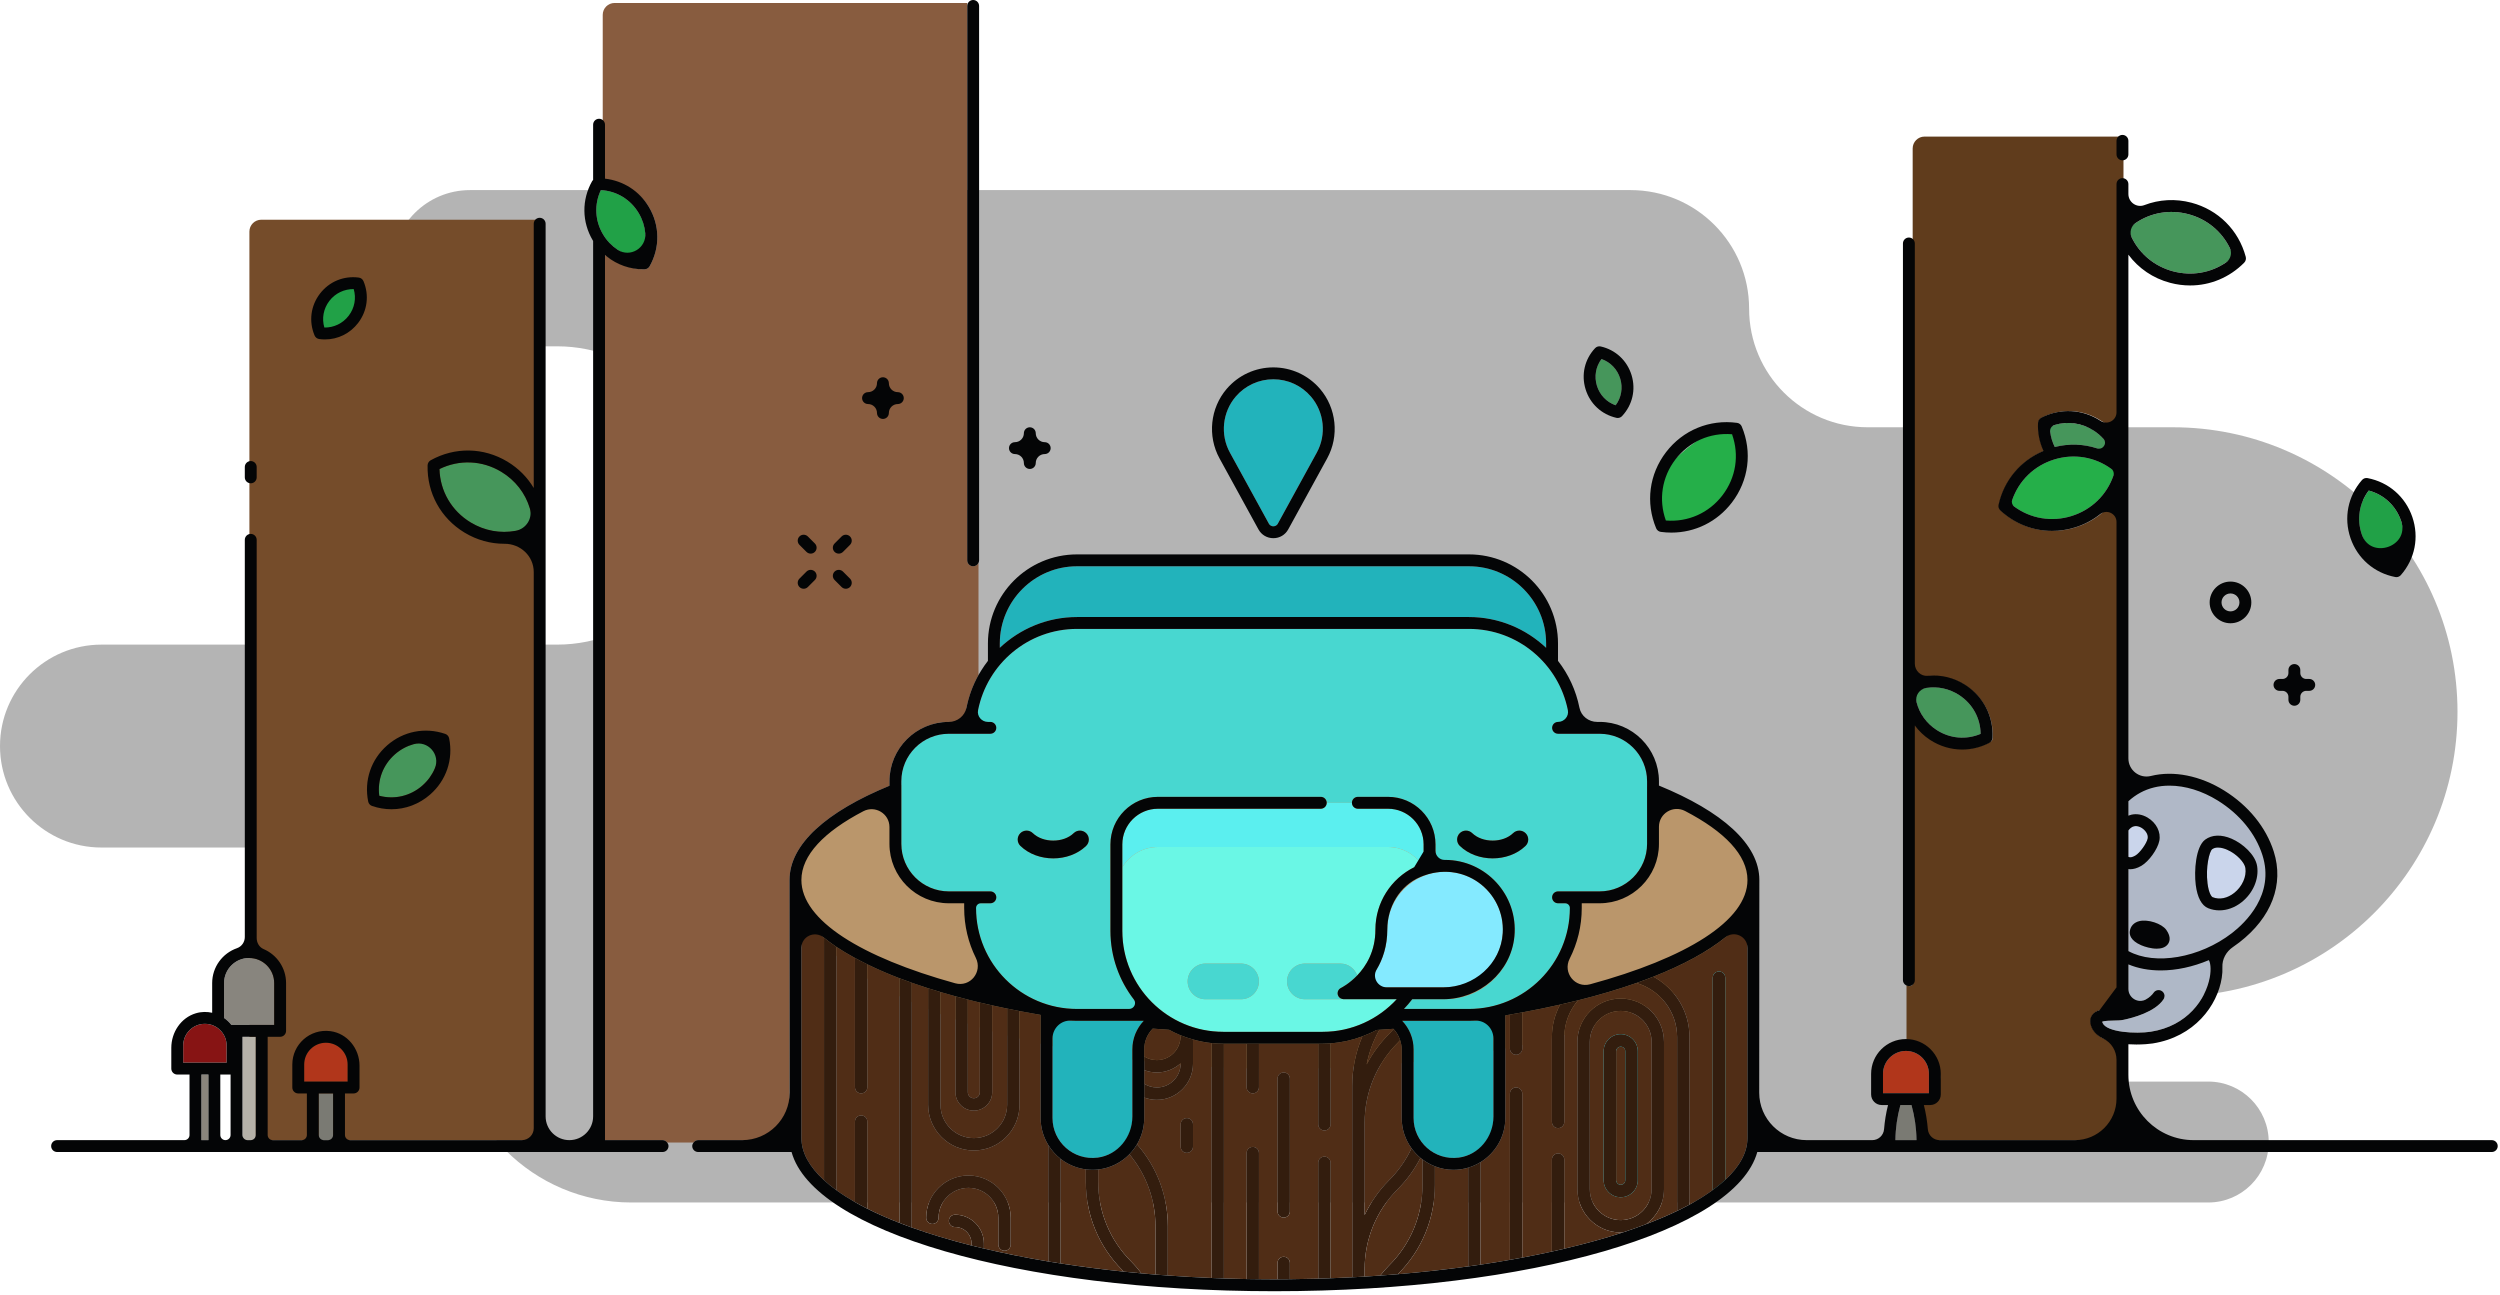 <svg xmlns="http://www.w3.org/2000/svg" width="421" height="218" viewBox="0 0 421 218" fill="none">
<path fill-rule="evenodd" clip-rule="evenodd" d="M0 125.639C0 135.075 7.649 142.724 17.085 142.724H46.535C63.041 142.724 76.421 156.105 76.421 172.612C76.421 189.118 89.803 202.499 106.309 202.499H371.873C377.495 202.499 382.053 197.941 382.053 192.319V192.318C382.053 186.696 377.495 182.138 371.873 182.138H340.712C336.752 182.138 333.542 178.928 333.542 174.968V174.963C333.542 171.003 336.752 167.793 340.712 167.793H365.921C392.387 167.793 413.841 146.339 413.841 119.873C413.841 93.408 392.387 71.953 365.921 71.953H314.52C303.491 71.953 294.55 63.013 294.55 51.983V51.982C294.55 40.953 285.609 32.012 274.58 32.012H79.15C71.888 32.012 66 37.9 66 45.162V45.168C66 52.431 71.888 58.318 79.15 58.318H93.8C107.672 58.318 118.917 69.563 118.917 83.435V83.436C118.917 97.308 107.672 108.554 93.8 108.554H17.085C7.649 108.554 0 116.203 0 125.639" fill="#040506" fill-opacity="0.3"/>
<path d="M42 39C42 37.895 42.895 37 44 37H91.5V192H42V39Z" fill="#754C2A"/>
<path fill-rule="evenodd" clip-rule="evenodd" d="M117.573 192H132.985C132.979 191.874 132.955 191.75 132.955 191.623V148.191C132.955 142.157 139.202 136.672 149.784 132.322V131.57C149.784 126.056 154.27 121.57 159.784 121.57H162.436C162.636 118.72 163.454 116.042 164.778 113.674V94.788C164.617 95.125 164.28 95.361 163.882 95.361C163.329 95.361 162.882 94.914 162.882 94.361V0.5H103.5C102.395 0.5 101.5 1.395 101.5 2.5V30.13C104.43 30.57 107.723 32.247 109.281 34.865C111.126 37.968 111.169 41.699 109.395 44.843C109.22 45.153 108.895 45.346 108.54 45.352C108.484 45.353 108.428 45.353 108.372 45.353C106.08 45.353 103.22 43.993 101.5 42.631V192L111.575 192C111.902 192 112.177 192.167 112.36 192.408H116.788C116.971 192.167 117.247 192 117.573 192Z" fill="#885C3F"/>
<path fill-rule="evenodd" clip-rule="evenodd" d="M371.354 141.394C372.501 140.549 374.086 140.498 375.815 141.246C377.672 142.049 379.805 143.94 380.101 145.863C380.434 148.024 379.411 150.404 377.496 151.925C376.352 152.833 375.036 153.305 373.75 153.306C373.105 153.306 372.468 153.186 371.864 152.944C370.759 152.5 370.033 151.143 369.764 149.018C369.463 146.636 369.76 142.565 371.354 141.394ZM365.028 159.054C364.607 159.574 363.922 159.756 363.191 159.756C362.239 159.756 361.208 159.448 360.576 159.176C358.739 158.384 358.585 157.367 358.657 156.832V156.831C358.774 155.964 359.36 155.34 360.264 155.117C361.708 154.766 364.044 155.524 364.808 156.6C365.704 157.865 365.331 158.681 365.028 159.054ZM358.42 160.166C362.884 162.612 370.41 161.34 375.864 157.132C378.111 155.397 383.11 150.646 380.994 144.004C379.836 140.371 377.173 137.111 373.494 134.823C370.835 133.171 367.976 132.301 365.333 132.301C364.433 132.301 363.559 132.402 362.726 132.607C361.096 133.008 359.66 133.791 358.42 134.928V137.359C358.585 137.291 358.754 137.234 358.93 137.194C359.808 136.995 360.767 137.163 361.634 137.671V137.672C363.133 138.553 363.933 140.14 363.625 141.62C363.331 143.037 361.863 145.071 360.606 145.804C359.874 146.231 359.24 146.38 358.713 146.38C358.608 146.38 358.516 146.364 358.42 146.353V160.166Z" fill="#B0B8C7"/>
<path fill-rule="evenodd" clip-rule="evenodd" d="M371.748 148.767C371.964 150.474 372.442 151.021 372.608 151.088C373.759 151.549 375.086 151.283 376.251 150.359C377.593 149.293 378.346 147.608 378.124 146.167C377.985 145.265 376.705 143.81 375.021 143.082C374.71 142.948 374.105 142.725 373.506 142.725C373.162 142.725 372.82 142.799 372.538 143.006C372.062 143.355 371.401 146.028 371.748 148.767ZM359.599 144.077C360.351 143.638 361.492 142.059 361.668 141.213C361.814 140.511 361.252 139.767 360.621 139.396C360.302 139.209 359.973 139.112 359.669 139.112C359.569 139.112 359.471 139.122 359.377 139.143C358.984 139.234 358.669 139.502 358.42 139.848V144.298C358.688 144.448 359.081 144.379 359.599 144.077Z" fill="#CAD5EB"/>
<path fill-rule="evenodd" clip-rule="evenodd" d="M363.183 157.766C363.181 157.763 363.179 157.76 363.176 157.757C363.032 157.568 362.251 157.154 361.414 157.048C361.13 157.013 360.93 157.023 360.8 157.046C361.304 157.405 362.495 157.758 363.183 157.766Z" fill="#040506"/>
<path fill-rule="evenodd" clip-rule="evenodd" d="M331.056 115.5C334.081 117.471 335.764 120.746 335.558 124.351C335.538 124.705 335.372 124.838 335.056 125C333.609 125.74 332.057 126.107 330.513 126.107C328.628 126.107 326.775 125.308 325.112 124.224C324.094 123.561 322.941 122.734 322.248 121.804V165.063C322.248 165.615 322.102 166.063 321.55 166.063C321.367 166.063 321.204 166 321.056 165.914V175.5C324.292 175.5 326.735 178.131 326.735 181.366L326.556 184C326.556 184.989 325.94 185.793 324.951 185.793L323.805 186.09C324.291 188.021 324.539 190.001 324.556 192H356.514V175.61C354.652 175.254 352.956 174.507 352.331 173.051C351.903 172.054 352.116 171.376 352.369 170.983C353.056 169.919 354.621 169.889 356.003 169.862C356.176 169.859 356.348 169.855 356.514 169.849V83.528C354.915 86.004 352.508 87.882 349.56 88.805C348.266 89.21 346.95 89.407 345.651 89.407C342.468 89.407 339.383 88.218 336.945 85.96C336.684 85.719 336.57 85.358 336.647 85.01C337.563 80.856 340.359 77.555 344.212 75.934C343.535 74.478 343.202 72.856 343.299 71.165C343.32 70.811 343.526 70.495 343.843 70.332C347.057 68.688 350.783 68.885 353.807 70.856C354.893 71.564 356.879 72.453 357.594 73.46V23H324.094C322.99 23 322.094 23.895 322.094 25V114.33C324.956 113.366 328.461 113.808 331.056 115.5Z" fill="#603C1C"/>
<path fill-rule="evenodd" clip-rule="evenodd" d="M322.738 192C322.72 189.996 322.429 188.017 321.898 186.09H320.026C319.496 188.016 319.205 189.995 319.187 192H322.738Z" fill="#7A7A73"/>
<path fill-rule="evenodd" clip-rule="evenodd" d="M324.83 184.09V180.843C324.83 178.711 323.095 176.976 320.963 176.976C318.83 176.976 317.096 178.711 317.096 180.843V184.09H324.83Z" fill="#B1361B"/>
<path fill-rule="evenodd" clip-rule="evenodd" d="M40.83 192H43.075V174.598H40.83V192Z" fill="#B5B1A8"/>
<path fill-rule="evenodd" clip-rule="evenodd" d="M37.73 165.548V171.427C38.198 171.753 38.613 172.149 38.963 172.597H46.174V165.548C46.174 163.22 44.28 161.327 41.953 161.327C39.624 161.327 37.73 163.22 37.73 165.548Z" fill="#88857E"/>
<path fill-rule="evenodd" clip-rule="evenodd" d="M57.092 182.138H58.542V179.255C58.542 177.238 56.901 175.596 54.884 175.596C52.866 175.596 51.225 177.238 51.225 179.255V182.138H52.675H57.092Z" fill="#B1361B"/>
<path fill-rule="evenodd" clip-rule="evenodd" d="M53.675 191.999H56.092V184.138H53.675V191.999Z" fill="#7A7A73"/>
<path fill-rule="evenodd" clip-rule="evenodd" d="M36.099 178.954H38.165V176.071C38.165 174.054 36.524 172.413 34.507 172.413C32.49 172.413 30.848 174.054 30.848 176.071V178.954H32.915H36.099Z" fill="#871414"/>
<path fill-rule="evenodd" clip-rule="evenodd" d="M33.915 191.999H35.099V180.954H33.915V191.999Z" fill="#8A857C"/>
<path fill-rule="evenodd" clip-rule="evenodd" d="M107.922 43.34C109.059 40.943 108.936 38.197 107.561 35.887C106.187 33.576 103.833 32.157 101.185 32.012C100.047 34.409 100.171 37.154 101.546 39.465C102.92 41.776 105.274 43.195 107.922 43.34ZM397.72 89.977C398.592 92.52 400.605 94.392 403.168 95.077C404.772 92.963 405.214 90.251 404.342 87.707C403.47 85.164 401.457 83.293 398.894 82.608C397.29 84.721 396.848 87.434 397.72 89.977Z" fill="#21A147"/>
<path fill-rule="evenodd" clip-rule="evenodd" d="M346.023 75.278C349.425 74.42 352.92 74.961 355.845 76.756C355.302 75.049 354.196 73.557 352.622 72.531C350.37 71.064 347.631 70.826 345.19 71.865C345.207 73.078 345.503 74.234 346.023 75.278ZM326.11 122.918C328.363 124.387 331.102 124.623 333.542 123.585C333.506 120.932 332.185 118.522 329.932 117.054C327.68 115.586 324.942 115.349 322.5 116.388C322.537 119.04 323.858 121.45 326.11 122.918ZM268.92 64.953C269.4 66.521 270.558 67.719 272.074 68.249C273.033 66.961 273.322 65.32 272.842 63.752C272.363 62.184 271.205 60.987 269.689 60.456C268.729 61.745 268.44 63.386 268.92 64.953ZM63.867 134.005C66.431 134.683 69.108 134.06 71.129 132.286C73.149 130.512 74.113 127.939 73.771 125.308C71.205 124.629 68.53 125.252 66.51 127.026C64.49 128.8 63.525 131.374 63.867 134.005Z" fill="#46965B"/>
<path fill-rule="evenodd" clip-rule="evenodd" d="M84.416 79.453C81.198 77.512 77.348 77.35 74.006 78.99C74.114 82.711 76.052 86.041 79.27 87.983C82.489 89.926 86.339 90.086 89.681 88.446C89.573 84.725 87.635 81.395 84.416 79.453Z" fill="#46965B"/>
<path fill-rule="evenodd" clip-rule="evenodd" d="M358.395 38.54C359.541 42.081 362.334 44.735 365.968 45.697C369.602 46.655 373.343 45.733 376.091 43.224C374.945 39.683 372.151 37.028 368.518 36.067C364.884 35.104 361.143 36.028 358.395 38.54Z" fill="#46965B"/>
<path fill-rule="evenodd" clip-rule="evenodd" d="M345.892 77.388C349.481 76.266 353.259 77.023 356.116 79.408C355.129 82.996 352.456 85.772 348.869 86.895C345.282 88.019 341.503 87.262 338.645 84.876C339.633 81.287 342.305 78.512 345.892 77.388Z" fill="#25AF49"/>
<path d="M296 151C296 167.016 259.959 180 215.5 180C171.041 180 134.5 165.516 134.5 149.5C134.5 133.484 171.041 122 215.5 122C259.959 122 296 134.984 296 151Z" fill="#BA966B"/>
<path fill-rule="evenodd" clip-rule="evenodd" d="M372.114 164.662C371.427 168.239 368.417 172.764 362.191 173.743C359.72 174.132 354.762 173.865 354.075 172.262C354.036 172.171 354.015 172.104 354.003 172.057C354.368 171.892 355.42 171.872 355.946 171.862L355.973 171.861C356.557 171.849 357.108 171.838 357.557 171.745C359.118 171.423 362.905 170.44 364.337 168.287C364.643 167.827 364.518 167.207 364.058 166.901C363.598 166.597 362.978 166.721 362.671 167.18C361.999 168.191 360.202 168.976 358.42 169.474V162.4C360.042 163.087 361.902 163.421 363.87 163.421C366.483 163.421 369.284 162.821 371.967 161.686C372.18 162.001 372.429 163.022 372.114 164.662Z" fill="#AFB8C7"/>
<path fill-rule="evenodd" clip-rule="evenodd" d="M244.772 197C243.666 197 242.61 196.785 241.636 196.408V199.538C241.636 205.212 239.427 210.545 235.414 214.558C235.408 214.564 235.403 214.571 235.397 214.577C239.477 214.234 243.433 213.793 247.241 213.265V196.639C246.457 196.871 245.63 197 244.772 197Z" fill="#502D16"/>
<path fill-rule="evenodd" clip-rule="evenodd" d="M239.553 199.538V195.251C239.436 195.164 239.317 195.08 239.205 194.988C238.219 196.885 236.969 198.654 235.414 200.207C231.792 203.831 229.799 208.643 229.799 213.761V214.982C230.678 214.929 231.551 214.869 232.421 214.807C232.895 214.213 233.392 213.635 233.937 213.09C237.559 209.467 239.553 204.655 239.553 199.538ZM182.852 199.017V196.92C181.265 196.716 179.812 196.086 178.609 195.147V212.767C182.022 213.3 185.567 213.76 189.227 214.142C189.157 214.069 189.096 213.99 189.025 213.919C185.045 209.939 182.852 204.646 182.852 199.017ZM272.926 201.608C271.348 201.608 270.063 200.323 270.063 198.745V177.029C270.063 175.451 271.348 174.165 272.926 174.165C274.505 174.165 275.79 175.451 275.79 177.029V198.745C275.79 200.323 274.505 201.608 272.926 201.608ZM278.133 175.444C278.133 172.573 275.798 170.238 272.926 170.238C270.054 170.238 267.719 172.573 267.719 175.444V200.257C267.719 203.129 270.054 205.464 272.926 205.464C275.798 205.464 278.133 203.129 278.133 200.257V175.444Z" fill="#502D16"/>
<path fill-rule="evenodd" clip-rule="evenodd" d="M190.19 194.377C188.819 195.776 186.984 196.715 184.935 196.942V199.017C184.935 204.091 186.911 208.861 190.498 212.446C191.125 213.074 191.688 213.745 192.221 214.436C193.004 214.507 193.789 214.577 194.582 214.641V206.51C194.582 202.023 193.029 197.779 190.19 194.377ZM163.992 184.947C164.549 184.947 165.003 184.493 165.003 183.936V168.831C164.319 168.668 163.646 168.501 162.98 168.331V183.936C162.98 184.493 163.434 184.947 163.992 184.947Z" fill="#502D16"/>
<path fill-rule="evenodd" clip-rule="evenodd" d="M163.992 191.656C167.087 191.656 169.603 189.138 169.603 186.045V169.847C168.752 169.673 167.914 169.491 167.086 169.307V183.936C167.086 185.642 165.698 187.029 163.992 187.029C162.285 187.029 160.898 185.642 160.898 183.936V167.778C160.042 167.544 159.202 167.305 158.38 167.06V186.045C158.38 189.138 160.898 191.656 163.992 191.656ZM198.819 179.122V179.062C197.745 180.011 196.351 180.605 194.809 180.605C194.06 180.605 193.347 180.459 192.687 180.206V182.51C193.304 182.897 194.028 183.131 194.809 183.131C197.02 183.131 198.819 181.333 198.819 179.122ZM284.511 174.657V202.858C285.979 202.061 287.279 201.236 288.438 200.39V164.64C288.438 164.065 288.904 163.599 289.48 163.599C290.055 163.599 290.521 164.065 290.521 164.64V198.702C292.95 196.455 294.274 194.075 294.274 191.622V153.974C291.529 157.906 286.037 161.472 278.428 164.47C282.048 166.431 284.511 170.261 284.511 174.657ZM230.145 179.245C231.131 177.372 232.398 175.637 233.937 174.099C234.197 173.839 234.44 173.567 234.683 173.295C234.67 173.282 234.66 173.266 234.647 173.253C233.87 173.313 233.086 173.367 232.299 173.42C231.27 175.23 230.537 177.19 230.145 179.245ZM229.799 189.118V204.619C230.827 202.468 232.202 200.474 233.938 198.738C235.522 197.155 236.773 195.335 237.704 193.37C236.667 191.935 236.049 190.18 236.049 188.28V176.707C236.049 176.166 235.941 175.654 235.781 175.166C235.656 175.298 235.543 175.437 235.414 175.566C231.792 179.189 229.799 183.999 229.799 189.118ZM198.797 174.725C198.789 174.583 198.756 174.449 198.735 174.311C198.094 174.046 197.472 173.747 196.869 173.416C195.947 173.354 195.024 173.291 194.115 173.22C193.234 174.121 192.687 175.35 192.687 176.707V177.903C193.301 178.292 194.027 178.522 194.809 178.522C196.946 178.522 198.683 176.835 198.797 174.725Z" fill="#502D16"/>
<path fill-rule="evenodd" clip-rule="evenodd" d="M249.324 195.703V212.968C251.007 212.717 252.653 212.446 254.27 212.161V184.172C254.27 183.596 254.736 183.13 255.312 183.13C255.887 183.13 256.353 183.596 256.353 184.172V211.782C258.058 211.46 259.723 211.12 261.342 210.763V195.277C261.342 194.701 261.808 194.235 262.383 194.235C262.959 194.235 263.425 194.701 263.425 195.277V210.283C266.971 209.445 270.297 208.525 273.337 207.526C273.2 207.534 273.065 207.547 272.927 207.547C268.908 207.547 265.637 204.276 265.637 200.257V175.444C265.637 171.426 268.908 168.155 272.927 168.155C276.946 168.155 280.216 171.426 280.216 175.444V200.257C280.216 202.68 279.023 204.825 277.199 206.151C279.073 205.436 280.829 204.695 282.429 203.922V174.657C282.429 170.336 279.524 166.685 275.566 165.54C272.563 166.598 269.274 167.57 265.748 168.454C264.304 170.12 263.425 172.286 263.425 174.657V188.935C263.425 189.511 262.959 189.976 262.383 189.976C261.808 189.976 261.342 189.511 261.342 188.935V174.657C261.342 172.676 261.844 170.809 262.725 169.177C260.673 169.643 258.548 170.08 256.353 170.486V176.585C256.353 177.161 255.887 177.627 255.312 177.627C254.736 177.627 254.27 177.161 254.27 176.585V170.86C254.011 170.905 253.753 170.949 253.492 170.993V188.28C253.492 191.418 251.819 194.167 249.324 195.703Z" fill="#502D16"/>
<path fill-rule="evenodd" clip-rule="evenodd" d="M273.707 177.029C273.707 176.598 273.357 176.248 272.926 176.248C272.503 176.248 272.145 176.606 272.145 177.029V198.745C272.145 199.168 272.503 199.526 272.926 199.526C273.357 199.526 273.707 199.175 273.707 198.745V177.029ZM138.769 157.919C137.184 156.653 135.906 155.336 134.956 153.975V191.623C134.956 194.095 136.303 196.492 138.769 198.755V157.919ZM151.457 164.733C149.517 163.989 147.724 163.206 146.057 162.393V183.082C146.057 183.657 145.591 184.123 145.016 184.123C144.44 184.123 143.975 183.657 143.975 183.082V161.319C142.861 160.712 141.808 160.091 140.851 159.452V200.436C141.79 201.117 142.833 201.782 143.975 202.432V188.88C143.975 188.305 144.44 187.839 145.016 187.839C145.591 187.839 146.057 188.305 146.057 188.88V203.547C147.702 204.375 149.502 205.172 151.457 205.934V164.733ZM198.819 193.101V189.33C198.819 188.754 199.285 188.289 199.861 188.289C200.436 188.289 200.902 188.754 200.902 189.33V193.101C200.902 193.676 200.436 194.142 199.861 194.142C199.285 194.142 198.819 193.676 198.819 193.101ZM204.026 175.658C202.953 175.547 201.914 175.329 200.902 175.046V179.122C200.902 182.48 198.168 185.214 194.809 185.214C194.062 185.214 193.349 185.072 192.687 184.825V188.28C192.687 189.893 192.239 191.399 191.473 192.696C194.819 196.53 196.664 201.374 196.664 206.51V214.796C199.082 214.97 201.537 215.11 204.026 215.214V175.658ZM170.202 209.585C170.202 210.161 169.736 210.626 169.16 210.626C168.585 210.626 168.119 210.161 168.119 209.585V205.072C168.119 202.295 165.861 200.038 163.085 200.038C160.31 200.038 158.053 202.295 158.053 205.072C158.053 205.647 157.587 206.113 157.012 206.113C156.436 206.113 155.97 205.647 155.97 205.072C155.97 201.148 159.162 197.955 163.085 197.955C167.01 197.955 170.202 201.148 170.202 205.072V209.585ZM176.527 192.81C175.719 191.487 175.244 189.94 175.244 188.28V170.911C174.038 170.706 172.853 170.49 171.687 170.266V186.045C171.687 190.288 168.235 193.739 163.993 193.739C159.75 193.739 156.298 190.288 156.298 186.045V166.424C155.354 166.122 154.436 165.812 153.541 165.496V206.717C156.594 207.813 159.969 208.826 163.606 209.748V209.41C163.606 207.878 162.361 206.634 160.83 206.634C160.254 206.634 159.788 206.168 159.788 205.592C159.788 205.017 160.254 204.551 160.83 204.551C163.51 204.551 165.689 206.731 165.689 209.41V210.256C169.099 211.065 172.719 211.796 176.527 212.434V192.81ZM216.175 205.044C215.599 205.044 215.133 204.578 215.133 204.002V181.646C215.133 181.071 215.599 180.605 216.175 180.605C216.751 180.605 217.217 181.071 217.217 181.646V204.002C217.217 204.578 216.751 205.044 216.175 205.044ZM227.716 182.871C227.716 179.952 228.31 177.128 229.424 174.523C227.738 175.16 225.944 175.563 224.071 175.694V189.33C224.071 189.906 223.606 190.372 223.03 190.372C222.455 190.372 221.989 189.906 221.989 189.33V175.761H212.01V183.082C212.01 183.658 211.544 184.124 210.968 184.124C210.393 184.124 209.927 183.658 209.927 183.082V175.761H206.109V215.296C207.374 215.338 208.647 215.371 209.927 215.394V194.178C209.927 193.603 210.393 193.137 210.968 193.137C211.544 193.137 212.01 193.603 212.01 194.178V215.421C212.877 215.43 213.742 215.441 214.615 215.441C214.789 215.441 214.96 215.438 215.133 215.438V212.681C215.133 212.106 215.599 211.64 216.175 211.64C216.751 211.64 217.217 212.106 217.217 212.681V215.421C218.818 215.405 220.41 215.377 221.989 215.331V195.816C221.989 195.24 222.455 194.774 223.03 194.774C223.606 194.774 224.071 195.24 224.071 195.816V215.259C225.294 215.213 226.509 215.16 227.716 215.097V182.871Z" fill="#502D16"/>
<path d="M288 79.5C292.5 81.5 288.5 92 286.5 82C293.5 89.5 277.5 89 280 86.5C274.5 80 289.672 71.5 290.5 71.5C298.5 81 288 89.5 288 79.5Z" fill="#25AF49"/>
<path d="M59.5 52.452C59.5 54.385 58.157 55.952 56.5 55.952C54.843 55.952 53.5 54.385 53.5 52.452C53.5 50.519 56.843 47.952 58.5 47.952C60.157 47.952 60 50.5 59.5 52.452Z" fill="#21A147"/>
<path fill-rule="evenodd" clip-rule="evenodd" d="M176.527 192.81V212.434C177.214 212.549 177.912 212.658 178.61 212.767V195.147C177.782 194.501 177.077 193.709 176.527 192.81ZM191.473 192.696C191.112 193.307 190.683 193.873 190.19 194.377C193.029 197.779 194.581 202.024 194.581 206.51V214.641C195.271 214.697 195.968 214.746 196.664 214.796V206.51C196.664 201.374 194.819 196.53 191.473 192.696ZM184.935 199.017V196.942C184.617 196.978 184.294 196.999 183.967 196.999C183.588 196.999 183.218 196.967 182.852 196.92V199.017C182.852 204.646 185.045 209.939 189.025 213.919C189.096 213.99 189.157 214.069 189.227 214.142C190.218 214.245 191.214 214.344 192.221 214.435C191.688 213.745 191.124 213.074 190.497 212.446C186.911 208.861 184.935 204.091 184.935 199.017ZM160.83 204.552C160.254 204.552 159.788 205.017 159.788 205.593C159.788 206.169 160.254 206.635 160.83 206.635C162.361 206.635 163.606 207.879 163.606 209.41V209.748C164.29 209.922 164.987 210.09 165.689 210.257V209.41C165.689 206.732 163.51 204.552 160.83 204.552Z" fill="#331D0E"/>
<path fill-rule="evenodd" clip-rule="evenodd" d="M163.085 197.955C159.162 197.955 155.97 201.148 155.97 205.072C155.97 205.647 156.436 206.113 157.011 206.113C157.586 206.113 158.052 205.647 158.052 205.072C158.052 202.295 160.31 200.038 163.085 200.038C165.86 200.038 168.119 202.295 168.119 205.072V209.585C168.119 210.161 168.585 210.626 169.16 210.626C169.736 210.626 170.202 210.161 170.202 209.585V205.072C170.202 201.148 167.009 197.955 163.085 197.955ZM153.541 165.496C152.833 165.246 152.134 164.993 151.458 164.733V205.934C152.137 206.199 152.827 206.462 153.541 206.718V165.496ZM163.992 193.739C168.235 193.739 171.686 190.288 171.686 186.045V170.266C170.982 170.131 170.293 169.989 169.603 169.848V186.045C169.603 189.138 167.087 191.656 163.992 191.656C160.898 191.656 158.38 189.138 158.38 186.045V167.061C157.676 166.852 156.976 166.641 156.297 166.424V186.045C156.297 190.288 159.749 193.739 163.992 193.739Z" fill="#331D0E"/>
<path fill-rule="evenodd" clip-rule="evenodd" d="M163.992 187.03C165.698 187.03 167.086 185.643 167.086 183.937V169.308C166.385 169.152 165.686 168.995 165.003 168.832V183.937C165.003 184.494 164.549 184.947 163.992 184.947C163.434 184.947 162.98 184.494 162.98 183.937V168.332C162.274 168.152 161.584 167.966 160.898 167.779V183.937C160.898 185.643 162.285 187.03 163.992 187.03ZM145.017 184.123C145.592 184.123 146.058 183.657 146.058 183.081V162.393C145.337 162.04 144.643 161.683 143.975 161.319V183.081C143.975 183.657 144.441 184.123 145.017 184.123ZM146.058 188.881C146.058 188.305 145.592 187.839 145.017 187.839C144.441 187.839 143.975 188.305 143.975 188.881V202.433C144.638 202.81 145.331 203.182 146.058 203.548V188.881ZM140.851 159.452C140.101 158.951 139.418 158.438 138.768 157.919V198.755C139.389 199.325 140.091 199.885 140.851 200.436V159.452ZM206.108 175.761H205.998C205.332 175.761 204.674 175.725 204.025 175.657V215.214C204.718 215.243 205.41 215.273 206.108 215.296V175.761ZM200.902 179.122V175.046C200.162 174.84 199.436 174.602 198.735 174.311C198.757 174.449 198.79 174.583 198.798 174.725C198.684 176.835 196.947 178.522 194.809 178.522C194.027 178.522 193.302 178.292 192.687 177.903V180.206C193.347 180.459 194.06 180.605 194.809 180.605C196.351 180.605 197.745 180.011 198.819 179.062V179.122C198.819 181.333 197.02 183.131 194.809 183.131C194.028 183.131 193.304 182.897 192.687 182.51V184.825C193.349 185.072 194.062 185.214 194.809 185.214C198.168 185.214 200.902 182.48 200.902 179.122ZM210.968 193.136C210.392 193.136 209.926 193.602 209.926 194.178V215.393C210.618 215.406 211.314 215.413 212.01 215.42V194.178C212.01 193.602 211.544 193.136 210.968 193.136ZM210.968 184.123C211.544 184.123 212.01 183.657 212.01 183.081V175.761H209.926V183.081C209.926 183.657 210.392 184.123 210.968 184.123ZM217.216 181.646C217.216 181.071 216.75 180.605 216.174 180.605C215.599 180.605 215.133 181.071 215.133 181.646V204.002C215.133 204.578 215.599 205.044 216.174 205.044C216.75 205.044 217.216 204.578 217.216 204.002V181.646ZM216.175 211.639C215.599 211.639 215.133 212.105 215.133 212.68V215.437C215.831 215.435 216.523 215.427 217.217 215.42V212.68C217.217 212.105 216.751 211.639 216.175 211.639ZM200.902 193.101V189.33C200.902 188.754 200.436 188.289 199.86 188.289C199.285 188.289 198.819 188.754 198.819 189.33V193.101C198.819 193.676 199.285 194.142 199.86 194.142C200.436 194.142 200.902 193.676 200.902 193.101ZM223.03 190.371C223.606 190.371 224.072 189.905 224.072 189.329V175.693C223.629 175.724 223.188 175.761 222.738 175.761H221.989V189.329C221.989 189.905 222.455 190.371 223.03 190.371ZM223.03 194.774C222.455 194.774 221.989 195.24 221.989 195.816V215.33C222.686 215.31 223.379 215.284 224.072 215.258V195.816C224.072 195.24 223.606 194.774 223.03 194.774ZM235.414 200.207C236.969 198.654 238.219 196.885 239.205 194.988C238.637 194.516 238.136 193.97 237.704 193.371C236.773 195.335 235.521 197.156 233.937 198.739C232.202 200.475 230.827 202.469 229.799 204.62V189.119C229.799 183.999 231.792 179.189 235.414 175.567C235.543 175.438 235.656 175.298 235.781 175.166C235.55 174.462 235.18 173.824 234.683 173.295C234.44 173.567 234.197 173.839 233.937 174.099C232.399 175.637 231.131 177.373 230.145 179.245C230.538 177.19 231.271 175.23 232.3 173.42C232.133 173.432 231.968 173.445 231.801 173.456C231.041 173.87 230.241 174.214 229.423 174.523C228.31 177.128 227.716 179.952 227.716 182.871V215.097C228.412 215.061 229.108 215.024 229.799 214.982V213.761C229.799 208.644 231.792 203.832 235.414 200.207ZM241.636 199.538V196.408C240.886 196.117 240.187 195.726 239.553 195.251V199.538C239.553 204.655 237.56 209.467 233.938 213.09C233.393 213.635 232.896 214.213 232.422 214.807C233.42 214.735 234.412 214.659 235.398 214.577C235.404 214.571 235.408 214.564 235.414 214.558C239.427 210.545 241.636 205.212 241.636 199.538ZM247.241 196.638V213.264C247.939 213.168 248.637 213.071 249.324 212.968V195.703C248.679 196.1 247.982 196.418 247.241 196.638ZM256.352 184.172C256.352 183.596 255.886 183.13 255.311 183.13C254.735 183.13 254.269 183.596 254.269 184.172V212.161C254.97 212.037 255.665 211.912 256.352 211.782V184.172ZM255.311 177.627C255.886 177.627 256.352 177.161 256.352 176.585V170.486C255.663 170.613 254.972 170.739 254.269 170.86V176.585C254.269 177.161 254.735 177.627 255.311 177.627ZM282.429 174.657V203.922C283.152 203.573 283.848 203.219 284.512 202.858V174.657C284.512 170.261 282.049 166.431 278.428 164.47C277.502 164.835 276.553 165.193 275.566 165.54C279.524 166.685 282.429 170.336 282.429 174.657ZM261.342 188.935C261.342 189.511 261.808 189.977 262.383 189.977C262.959 189.977 263.425 189.511 263.425 188.935V174.657C263.425 172.287 264.304 170.121 265.748 168.455C264.759 168.703 263.752 168.944 262.725 169.177C261.844 170.81 261.342 172.676 261.342 174.657V188.935ZM262.383 194.236C261.808 194.236 261.342 194.702 261.342 195.278V210.763C262.047 210.608 262.737 210.446 263.425 210.284V195.278C263.425 194.702 262.959 194.236 262.383 194.236Z" fill="#331D0E"/>
<path fill-rule="evenodd" clip-rule="evenodd" d="M272.926 205.465C270.054 205.465 267.719 203.13 267.719 200.258V175.445C267.719 172.573 270.054 170.238 272.926 170.238C275.798 170.238 278.133 172.573 278.133 175.445V200.258C278.133 203.13 275.798 205.465 272.926 205.465ZM280.216 200.258V175.445C280.216 171.426 276.945 168.156 272.926 168.156C268.907 168.156 265.637 171.426 265.637 175.445V200.258C265.637 204.277 268.907 207.548 272.926 207.548C273.065 207.548 273.2 207.534 273.337 207.527C274.684 207.084 275.962 206.622 277.198 206.152C279.023 204.825 280.216 202.681 280.216 200.258Z" fill="#331D0E"/>
<path fill-rule="evenodd" clip-rule="evenodd" d="M207.117 76.222L213.676 88.183C213.897 88.586 214.278 88.63 214.431 88.63C214.584 88.63 214.965 88.586 215.186 88.183L221.745 76.222C223.406 73.194 223.01 69.398 220.76 66.777C219.174 64.93 216.867 63.869 214.431 63.869C211.995 63.869 209.688 64.93 208.102 66.777C205.852 69.398 205.456 73.194 207.117 76.222Z" fill="#22b3bb"/>
<path fill-rule="evenodd" clip-rule="evenodd" d="M275.79 177.029C275.79 175.451 274.505 174.166 272.926 174.166C271.348 174.166 270.063 175.451 270.063 177.029V198.745C270.063 200.323 271.348 201.609 272.926 201.609C274.505 201.609 275.79 200.323 275.79 198.745V177.029ZM272.145 198.745C272.145 199.168 272.503 199.526 272.926 199.526C273.358 199.526 273.707 199.176 273.707 198.745V177.029C273.707 176.598 273.358 176.249 272.926 176.249C272.503 176.249 272.145 176.607 272.145 177.029V198.745Z" fill="#22b3bb"/>
<path d="M290.522 164.641C290.522 164.065 290.056 163.599 289.48 163.599C288.905 163.599 288.439 164.065 288.439 164.641V200.391C289.199 199.837 289.903 199.275 290.522 198.703V164.641Z" fill="#22b3bb"/>
<path fill-rule="evenodd" clip-rule="evenodd" d="M272.145 198.745C272.145 199.168 272.503 199.526 272.926 199.526C273.358 199.526 273.707 199.176 273.707 198.745V177.029C273.707 176.598 273.358 176.249 272.926 176.249C272.503 176.249 272.145 176.607 272.145 177.029V198.745ZM272.926 174.166C274.505 174.166 275.79 175.451 275.79 177.029V198.745C275.79 200.323 274.505 201.609 272.926 201.609C271.348 201.609 270.063 200.323 270.063 198.745V177.029C270.063 175.451 271.348 174.166 272.926 174.166ZM289.48 163.599C290.056 163.599 290.522 164.065 290.522 164.641V198.703C289.903 199.275 289.199 199.837 288.439 200.391V164.641C288.439 164.065 288.905 163.599 289.48 163.599Z" fill="#331D0E"/>
<path fill-rule="evenodd" clip-rule="evenodd" d="M247.368 171.909H236.132C237.317 173.163 238.049 174.85 238.049 176.707V188.28C238.049 191.985 241.064 195 244.769 195C248.477 195 251.492 191.985 251.492 188.28V171.445C250.162 171.741 248.785 171.909 247.368 171.909ZM192.604 171.909H181.368C179.95 171.909 178.573 171.741 177.244 171.445V188.28C177.244 191.985 180.258 195 183.964 195C187.672 195 190.687 191.985 190.687 188.28V176.707C190.687 174.85 191.419 173.163 192.604 171.909Z" fill="#22b3bb"/>
<path fill-rule="evenodd" clip-rule="evenodd" d="M168.368 109.09C171.77 105.887 176.338 103.908 181.368 103.908H247.368C252.398 103.908 256.966 105.887 260.368 109.09V108.361C260.368 101.192 254.536 95.361 247.368 95.361H181.368C174.2 95.361 168.368 101.192 168.368 108.361V109.09Z" fill="#22b3bb"/>
<path fill-rule="evenodd" clip-rule="evenodd" d="M245.797 140.331C246.373 139.734 247.323 139.72 247.918 140.295C249.658 141.977 253.074 141.978 254.814 140.295C255.409 139.72 256.359 139.734 256.935 140.331C257.511 140.927 257.495 141.876 256.899 142.452C255.451 143.852 253.409 144.551 251.366 144.551C249.323 144.551 247.281 143.852 245.833 142.452C245.237 141.876 245.221 140.927 245.797 140.331ZM182.902 142.452C181.454 143.852 179.411 144.552 177.369 144.552C175.326 144.552 173.284 143.852 171.836 142.452C171.24 141.876 171.224 140.926 171.8 140.331C172.376 139.734 173.326 139.72 173.921 140.295C175.661 141.978 179.077 141.977 180.817 140.295C181.412 139.72 182.362 139.734 182.938 140.331C183.514 140.927 183.498 141.876 182.902 142.452ZM164.435 121.569H166.777C167.329 121.569 167.777 122.017 167.777 122.569C167.777 123.122 167.329 123.569 166.777 123.569H159.784C155.373 123.569 151.784 127.158 151.784 131.569V142.111C151.784 146.522 155.373 150.111 159.784 150.111H166.777C167.329 150.111 167.777 150.559 167.777 151.111C167.777 151.663 167.329 152.111 166.777 152.111H164.367V152.909C164.367 162.283 171.993 169.909 181.367 169.909H192.314C189.03 166.492 186.998 161.863 186.998 156.761V142.19C186.998 137.779 190.587 134.19 194.998 134.19H222.419C222.971 134.19 223.419 134.638 223.419 135.19H227.666C227.666 134.638 228.114 134.19 228.666 134.19H233.737C238.148 134.19 241.737 137.779 241.737 142.19V144.934C242.266 144.86 242.802 144.809 243.351 144.809C249.818 144.809 255.081 150.071 255.081 156.539C255.081 163.007 249.818 168.269 243.351 168.269H237.819C237.382 168.841 236.919 169.391 236.421 169.909H247.367C256.741 169.909 264.367 162.283 264.367 152.909V152.111H262.374C261.822 152.111 261.374 151.663 261.374 151.111C261.374 150.559 261.822 150.111 262.374 150.111H269.367C273.778 150.111 277.367 146.522 277.367 142.111V131.569C277.367 127.158 273.778 123.569 269.367 123.569H262.374C261.822 123.569 261.374 123.122 261.374 122.569C261.374 122.017 261.822 121.569 262.374 121.569H264.299C263.612 112.821 256.289 105.909 247.367 105.909H181.367C172.445 105.909 165.122 112.821 164.435 121.569Z" fill="#48d7d0"/>
<path fill-rule="evenodd" clip-rule="evenodd" d="M222.419 136.19H194.998C191.69 136.19 188.998 138.881 188.998 142.19V146.057C190.224 144.014 192.455 142.635 194.998 142.635H233.737C236.048 142.635 238.102 143.776 239.378 145.516C239.498 145.473 239.615 145.424 239.737 145.385V142.19C239.737 138.881 237.045 136.19 233.737 136.19H228.666C228.114 136.19 227.666 135.742 227.666 135.19H223.419C223.419 135.742 222.971 136.19 222.419 136.19Z" fill="#5befef"/>
<path fill-rule="evenodd" clip-rule="evenodd" d="M208.999 162.269C210.649 162.269 211.999 163.619 211.999 165.269C211.999 166.919 210.649 168.269 208.999 168.269H202.999C201.349 168.269 199.999 166.919 199.999 165.269C199.999 163.619 201.349 162.269 202.999 162.269H208.999ZM233.738 142.635H194.999C192.456 142.635 190.225 144.014 188.999 146.057V156.761C188.999 166.135 196.625 173.761 205.999 173.761H222.738C227.67 173.761 232.105 171.636 235.214 168.269H226.255C226.188 168.269 226.126 168.248 226.062 168.236C225.955 168.248 225.849 168.269 225.738 168.269H219.738C218.088 168.269 216.738 166.919 216.738 165.269C216.738 163.619 218.088 162.269 219.738 162.269H225.738C227.035 162.269 228.136 163.109 228.552 164.268C230.057 162.701 231.621 160.202 231.621 156.539C231.621 151.467 234.863 147.149 239.379 145.516C238.103 143.776 236.049 142.635 233.738 142.635Z" fill="#6af7e5"/>
<path fill-rule="evenodd" clip-rule="evenodd" d="M225.737 162.269H219.737C218.087 162.269 216.737 163.619 216.737 165.269C216.737 166.919 218.087 168.269 219.737 168.269H225.737C225.848 168.269 225.954 168.248 226.062 168.236C225.682 168.16 225.368 167.881 225.279 167.492C225.175 167.037 225.4 166.571 225.82 166.369C225.929 166.314 227.217 165.656 228.551 164.268C228.135 163.109 227.034 162.269 225.737 162.269ZM202.998 162.269C201.348 162.269 199.998 163.619 199.998 165.269C199.998 166.919 201.348 168.269 202.998 168.269H208.998C210.648 168.269 211.998 166.919 211.998 165.269C211.998 163.619 210.648 162.269 208.998 162.269H202.998ZM155.784 141.111C155.784 143.872 158.023 146.111 160.784 146.111H163.777C164.33 146.111 164.777 145.663 164.777 145.111V128.57C164.777 128.018 164.33 127.57 163.777 127.57H160.784C158.023 127.57 155.784 129.808 155.784 132.57V141.111ZM265.374 146.111H268.367C271.128 146.111 273.367 143.872 273.367 141.111V132.57C273.367 129.808 271.128 127.57 268.367 127.57H265.374C264.822 127.57 264.374 128.018 264.374 128.57V145.111C264.374 145.663 264.822 146.111 265.374 146.111Z" fill="#48d7d0"/>
<path fill-rule="evenodd" clip-rule="evenodd" d="M229.369 166.269H243.351C248.716 166.269 253.081 161.904 253.081 156.539C253.081 151.174 248.716 146.809 243.351 146.809C237.986 146.809 233.62 151.174 233.62 156.539C233.62 161.356 231.321 164.483 229.369 166.269Z" fill="#84eaff"/>
<path fill-rule="evenodd" clip-rule="evenodd" d="M372.538 143.006C372.82 142.799 373.163 142.725 373.507 142.725C374.105 142.725 374.711 142.948 375.021 143.082C376.705 143.81 377.985 145.265 378.124 146.168C378.346 147.609 377.594 149.293 376.252 150.359C375.086 151.283 373.759 151.549 372.609 151.089C372.443 151.022 371.964 150.474 371.748 148.767C371.402 146.028 372.062 143.356 372.538 143.006ZM371.864 152.944C372.468 153.187 373.105 153.306 373.75 153.306C375.036 153.305 376.352 152.833 377.496 151.925C379.411 150.404 380.434 148.025 380.101 145.863C379.805 143.94 377.672 142.049 375.815 141.246C374.086 140.499 372.501 140.549 371.354 141.394C369.76 142.566 369.463 146.636 369.764 149.018C370.033 151.143 370.759 152.501 371.864 152.944ZM360.264 155.117C359.36 155.34 358.775 155.964 358.658 156.83V156.831C358.586 157.367 358.74 158.384 360.576 159.176C361.208 159.448 362.239 159.756 363.191 159.756C363.923 159.756 364.607 159.574 365.028 159.054C365.331 158.68 365.704 157.865 364.808 156.599C364.045 155.524 361.708 154.765 360.264 155.117ZM329.932 117.054C332.184 118.522 333.506 120.932 333.542 123.585C331.102 124.623 328.363 124.387 326.11 122.918C324.403 121.806 323.231 120.152 322.747 118.262C322.462 117.146 323.25 116.024 324.388 115.846C326.289 115.547 328.247 115.956 329.932 117.054ZM320.962 165.913C321.11 166 321.272 166.062 321.456 166.062C322.008 166.062 322.456 165.615 322.456 165.062V122.174C323.149 123.103 323.999 123.93 325.017 124.594C326.681 125.678 328.555 126.225 330.44 126.225C331.984 126.225 333.535 125.858 334.982 125.118C335.295 124.958 335.506 124.633 335.526 124.282C335.731 120.678 334.048 117.349 331.024 115.379C329.078 114.11 326.841 113.581 324.637 113.804C323.459 113.923 322.456 112.94 322.456 111.755V43.591V41C322.456 40.448 322.008 40 321.456 40C320.904 40 320.456 40.448 320.456 41V45V165.062C320.456 165.431 320.665 165.74 320.962 165.913ZM42.225 81.389C42.777 81.389 43.225 80.941 43.225 80.389V78.64C43.225 78.088 42.777 77.64 42.225 77.64C41.673 77.64 41.225 78.088 41.225 78.64V80.389C41.225 80.941 41.673 81.389 42.225 81.389ZM163.881 95.361C164.279 95.361 164.616 95.124 164.777 94.788C164.839 94.657 164.881 94.515 164.881 94.361V1C164.881 0.447 164.433 0 163.881 0C163.329 0 162.881 0.447 162.881 1V25V94.361C162.881 94.913 163.329 95.361 163.881 95.361ZM357.42 27.001C357.972 27.001 358.42 26.553 358.42 26.001V23.718C358.42 23.166 357.972 22.718 357.42 22.718C356.868 22.718 356.42 23.166 356.42 23.718V26.001C356.42 26.553 356.868 27.001 357.42 27.001ZM398.894 82.608C401.457 83.293 403.47 85.164 404.342 87.708C404.353 87.742 404.365 87.776 404.376 87.81C405.769 92.051 399.235 94.262 397.746 90.053L397.72 89.977C396.848 87.434 397.29 84.721 398.894 82.608ZM403.36 97.171C403.423 97.184 403.486 97.19 403.549 97.19C403.834 97.19 404.109 97.067 404.301 96.849C406.682 94.135 407.405 90.475 406.234 87.059C405.063 83.644 402.248 81.196 398.702 80.513C398.352 80.443 397.995 80.568 397.761 80.836C395.38 83.55 394.657 87.21 395.828 90.626C396.998 94.041 399.814 96.488 403.36 97.171ZM269.689 60.457C271.205 60.987 272.363 62.185 272.842 63.753C273.322 65.321 273.033 66.961 272.074 68.25C270.558 67.719 269.399 66.521 268.919 64.954C268.439 63.386 268.73 61.745 269.689 60.457ZM272.202 70.364C272.275 70.38 272.349 70.389 272.422 70.389C272.695 70.389 272.96 70.277 273.152 70.073C274.906 68.202 275.505 65.62 274.754 63.167C274.003 60.715 272.062 58.911 269.561 58.343C269.215 58.266 268.854 58.374 268.611 58.634C266.855 60.505 266.257 63.086 267.008 65.539C267.759 67.992 269.701 69.795 272.202 70.364ZM55.462 50.676C56.457 49.373 57.975 48.667 59.566 48.682C60.017 50.224 59.717 51.863 58.722 53.166C57.727 54.469 56.204 55.187 54.619 55.159C54.168 53.618 54.467 51.979 55.462 50.676ZM53.765 57.097C54.087 57.14 54.406 57.161 54.723 57.161C56.912 57.161 58.952 56.16 60.312 54.38C61.869 52.342 62.205 49.713 61.211 47.348C61.073 47.021 60.772 46.791 60.42 46.744C57.878 46.408 55.429 47.424 53.873 49.462C52.316 51.501 51.98 54.129 52.974 56.494C53.112 56.821 53.413 57.051 53.765 57.097ZM66.51 127.027C67.443 126.208 68.515 125.634 69.651 125.32C72.076 124.651 74.204 127.074 73.227 129.392C72.769 130.479 72.062 131.468 71.129 132.287C69.108 134.061 66.431 134.684 63.867 134.006C63.526 131.375 64.49 128.801 66.51 127.027ZM62.66 135.728C63.736 136.096 64.835 136.277 65.922 136.277C68.286 136.277 70.59 135.422 72.448 133.79C75.162 131.407 76.353 127.872 75.635 124.333C75.565 123.985 75.315 123.701 74.979 123.586C71.563 122.418 67.904 123.142 65.191 125.524C62.477 127.907 61.286 131.442 62.004 134.981C62.074 135.329 62.324 135.613 62.66 135.728ZM282.15 77.358C284.438 74.375 287.964 72.821 291.672 73.127C292.93 76.63 292.342 80.438 290.054 83.421C287.766 86.404 284.24 87.958 280.531 87.652C279.274 84.149 279.862 80.34 282.15 77.358ZM279.686 89.571C280.282 89.651 280.875 89.691 281.462 89.691C285.445 89.691 289.159 87.874 291.641 84.638C294.489 80.925 295.112 76.13 293.307 71.813C293.17 71.485 292.87 71.255 292.518 71.208C287.879 70.587 283.411 72.428 280.563 76.141C277.715 79.854 277.092 84.648 278.897 88.966C279.034 89.294 279.334 89.524 279.686 89.571Z" fill="#040506"/>
<path fill-rule="evenodd" clip-rule="evenodd" d="M354.075 172.261C354.036 172.17 354.015 172.103 354.004 172.056C354.368 171.891 355.42 171.871 355.947 171.861C356.54 171.85 357.101 171.839 357.557 171.745C359.118 171.422 362.906 170.44 364.337 168.287C364.643 167.827 364.518 167.206 364.058 166.901C363.598 166.596 362.978 166.72 362.672 167.179C362.4 167.588 361.945 167.96 361.381 168.29C360.07 169.059 358.42 168.055 358.42 166.535V162.4C360.042 163.086 361.902 163.421 363.87 163.421C366.484 163.421 369.284 162.82 371.967 161.686C372.18 162.001 372.429 163.022 372.115 164.661C371.428 168.239 368.417 172.763 362.191 173.742C359.72 174.131 354.762 173.864 354.075 172.261ZM368.518 36.066C371.635 36.891 374.134 38.962 375.505 41.769C375.918 42.615 375.639 43.666 374.863 44.196C372.282 45.957 369.085 46.518 365.968 45.696C362.85 44.871 360.351 42.8 358.981 39.992C358.568 39.147 358.846 38.096 359.622 37.566C362.203 35.803 365.4 35.24 368.518 36.066ZM358.42 144.297V139.847C358.668 139.501 358.983 139.233 359.377 139.143C359.471 139.121 359.568 139.111 359.668 139.111C359.972 139.111 360.302 139.208 360.621 139.396C361.251 139.767 361.813 140.51 361.667 141.212C361.492 142.058 360.35 143.637 359.598 144.076C359.081 144.378 358.688 144.447 358.42 144.297ZM362.726 132.607C363.559 132.402 364.433 132.301 365.333 132.301C367.975 132.301 370.835 133.171 373.494 134.823C377.173 137.111 379.836 140.371 380.994 144.004C383.11 150.646 378.111 155.397 375.864 157.132C370.409 161.34 362.884 162.612 358.42 160.166V146.353C358.516 146.364 358.608 146.38 358.713 146.38C359.24 146.38 359.873 146.231 360.606 145.804C361.863 145.071 363.331 143.037 363.625 141.619C363.933 140.139 363.133 138.553 361.634 137.672C361.634 137.671 361.634 137.671 361.634 137.671C360.766 137.163 359.807 136.994 358.93 137.194C358.754 137.234 358.585 137.291 358.42 137.359V134.928C359.659 133.791 361.096 133.008 362.726 132.607ZM317.096 184.09V180.843C317.096 178.71 318.83 176.976 320.962 176.976C323.095 176.976 324.829 178.71 324.829 180.843V184.09H317.096ZM319.187 191.999C319.205 189.994 319.496 188.015 320.026 186.09H321.898C322.429 188.016 322.72 189.995 322.738 191.999H319.187ZM267.783 165.751C265.235 166.444 263.133 163.807 264.327 161.453C265.631 158.885 266.367 155.982 266.367 152.908V152.111H269.367C274.89 152.111 279.367 147.634 279.367 142.111V139.23C279.367 136.974 281.766 135.531 283.767 136.571C290.426 140.032 294.274 144.004 294.274 148.19C294.274 155.058 283.947 161.358 267.783 165.751ZM294.274 191.622C294.274 194.075 292.95 196.455 290.521 198.702C289.903 199.274 289.198 199.836 288.438 200.39C287.279 201.236 285.979 202.061 284.511 202.858C283.848 203.219 283.151 203.573 282.429 203.922C280.828 204.695 279.073 205.436 277.199 206.151C275.962 206.621 274.684 207.083 273.337 207.526C270.297 208.525 266.971 209.445 263.424 210.283C262.737 210.446 262.046 210.607 261.342 210.762C259.722 211.12 258.057 211.46 256.352 211.782C255.665 211.911 254.97 212.037 254.27 212.16C252.653 212.446 251.007 212.717 249.324 212.968C248.636 213.071 247.939 213.168 247.241 213.264C243.433 213.793 239.477 214.233 235.397 214.576C234.412 214.658 233.42 214.735 232.421 214.806C231.551 214.868 230.679 214.928 229.799 214.982C229.108 215.024 228.412 215.06 227.716 215.096C226.509 215.159 225.294 215.213 224.071 215.258C223.378 215.284 222.686 215.31 221.989 215.33C220.409 215.376 218.817 215.404 217.216 215.42C216.523 215.427 215.83 215.435 215.133 215.437C214.96 215.437 214.788 215.441 214.615 215.441C213.742 215.441 212.876 215.429 212.01 215.42C211.314 215.413 210.618 215.406 209.927 215.393C208.647 215.37 207.373 215.338 206.108 215.296C205.41 215.272 204.718 215.242 204.025 215.214C201.536 215.11 199.082 214.969 196.664 214.796C195.968 214.745 195.271 214.697 194.581 214.641C193.788 214.577 193.004 214.507 192.221 214.435C191.214 214.344 190.218 214.245 189.227 214.142C185.567 213.76 182.022 213.3 178.609 212.766C177.911 212.657 177.213 212.549 176.527 212.433C172.718 211.796 169.099 211.065 165.688 210.256C164.986 210.089 164.289 209.921 163.606 209.747C159.969 208.825 156.593 207.812 153.54 206.717C152.826 206.461 152.137 206.199 151.457 205.934C149.503 205.172 147.702 204.374 146.057 203.547C145.33 203.181 144.638 202.809 143.975 202.432C142.834 201.782 141.79 201.116 140.851 200.435C140.091 199.884 139.389 199.324 138.768 198.755C136.302 196.492 134.955 194.094 134.955 191.622V159.63C134.955 157.685 137.197 156.657 138.713 157.875C138.732 157.889 138.75 157.904 138.768 157.919C139.418 158.438 140.101 158.95 140.851 159.451C141.808 160.091 142.861 160.711 143.975 161.319C144.642 161.682 145.336 162.04 146.057 162.392C147.724 163.205 149.517 163.989 151.457 164.733C152.134 164.992 152.832 165.245 153.54 165.495C154.435 165.812 155.353 166.122 156.297 166.424C156.976 166.641 157.676 166.851 158.38 167.06C159.202 167.305 160.042 167.544 160.898 167.778C161.584 167.965 162.274 168.151 162.98 168.331C163.646 168.5 164.319 168.668 165.003 168.831C165.686 168.994 166.385 169.151 167.086 169.307C167.914 169.491 168.752 169.673 169.603 169.847C170.293 169.989 170.982 170.131 171.686 170.266C172.853 170.49 174.037 170.705 175.243 170.911V188.28C175.243 189.94 175.718 191.487 176.527 192.809C177.076 193.708 177.782 194.5 178.609 195.147C179.812 196.086 181.265 196.716 182.852 196.92C183.218 196.967 183.588 196.999 183.967 196.999C184.294 196.999 184.617 196.978 184.935 196.942C186.984 196.715 188.819 195.776 190.19 194.377C190.683 193.873 191.112 193.306 191.473 192.696C192.239 191.398 192.687 189.892 192.687 188.28V184.824V182.509V180.205V177.902V176.707C192.687 175.35 193.234 174.121 194.115 173.219C195.024 173.291 195.947 173.353 196.869 173.415C197.472 173.747 198.095 174.045 198.735 174.311C199.435 174.602 200.162 174.839 200.902 175.046C201.914 175.328 202.953 175.546 204.025 175.657C204.674 175.724 205.332 175.761 205.998 175.761H206.108H209.927H212.01H221.989H222.737C223.187 175.761 223.629 175.724 224.071 175.693C225.944 175.562 227.738 175.159 229.423 174.523C230.241 174.214 231.041 173.869 231.801 173.455L231.81 173.452C232.761 173.389 233.71 173.324 234.648 173.252C234.66 173.265 234.67 173.282 234.683 173.295C235.179 173.823 235.55 174.461 235.781 175.166C235.94 175.654 236.049 176.166 236.049 176.707V188.28C236.049 190.18 236.667 191.935 237.703 193.37C238.136 193.969 238.637 194.515 239.205 194.987C239.317 195.08 239.436 195.163 239.553 195.25C240.187 195.726 240.885 196.116 241.636 196.407C242.61 196.784 243.665 196.999 244.772 196.999C245.63 196.999 246.457 196.87 247.241 196.638C247.982 196.418 248.679 196.1 249.324 195.703C251.819 194.167 253.492 191.418 253.492 188.28V170.993C253.752 170.949 254.011 170.905 254.27 170.86C254.972 170.739 255.663 170.613 256.352 170.486C258.548 170.08 260.672 169.643 262.724 169.177C263.752 168.944 264.759 168.702 265.748 168.454C269.274 167.57 272.562 166.597 275.565 165.54C276.552 165.193 277.502 164.835 278.428 164.47C283.457 162.489 287.561 160.259 290.558 157.84C292.054 156.633 294.274 157.703 294.274 159.625V191.622ZM149.784 139.27V142.111C149.784 147.634 154.261 152.111 159.784 152.111H162.367V152.908C162.367 155.924 163.075 158.775 164.331 161.309C165.502 163.67 163.39 166.287 160.85 165.583C145.031 161.198 134.955 154.972 134.955 148.19C134.955 144.021 138.771 140.064 145.381 136.613C147.381 135.569 149.784 137.013 149.784 139.27ZM192.604 171.908C191.419 173.163 190.687 174.849 190.687 176.707V188.041C190.687 191.457 188.238 194.506 184.85 194.942C180.751 195.469 177.243 192.276 177.243 188.28V174.877C177.243 173.186 178.643 171.782 180.331 171.879C180.674 171.898 181.019 171.908 181.367 171.908H192.604ZM231.826 163.266C232.851 161.544 233.62 159.324 233.62 156.54C233.621 152.751 235.679 149.176 239.165 147.691C246.446 144.59 253.471 150.124 253.064 157.117C252.762 162.315 248.235 166.269 243.029 166.269H233.55C232.005 166.269 231.036 164.593 231.826 163.266ZM236.132 171.908H247.367C247.716 171.908 248.061 171.898 248.404 171.879C250.092 171.782 251.492 173.186 251.492 174.877V188.041C251.492 191.457 249.043 194.506 245.656 194.942C241.557 195.47 238.049 192.277 238.049 188.28V176.707C238.049 174.849 237.316 173.163 236.132 171.908ZM151.784 131.569C151.784 127.151 155.366 123.569 159.784 123.569H166.777C167.329 123.569 167.777 123.121 167.777 122.569C167.777 122.017 167.329 121.569 166.777 121.569H166.361C165.319 121.569 164.504 120.623 164.706 119.602C166.249 111.806 173.126 105.908 181.367 105.908H247.367C255.609 105.908 262.486 111.806 264.029 119.602C264.231 120.623 263.416 121.569 262.374 121.569C261.822 121.569 261.374 122.017 261.374 122.569C261.374 123.121 261.822 123.569 262.374 123.569H269.367C273.786 123.569 277.367 127.151 277.367 131.569V142.111C277.367 146.529 273.786 150.111 269.367 150.111H262.374C261.822 150.111 261.374 150.558 261.374 151.111C261.374 151.663 261.822 152.111 262.374 152.111H263.57C264.01 152.111 264.367 152.468 264.367 152.908C264.367 162.297 256.756 169.908 247.367 169.908H236.421C236.919 169.39 237.383 168.841 237.82 168.269H243.007C249.112 168.269 254.455 163.747 255.028 157.67C255.684 150.696 250.192 144.809 243.351 144.809H243.266C242.426 144.81 241.737 144.122 241.737 143.281V142.19C241.737 137.771 238.156 134.19 233.737 134.19H228.666C228.114 134.19 227.666 134.637 227.666 135.19C227.666 135.742 228.114 136.19 228.666 136.19H233.737C237.051 136.19 239.737 138.876 239.737 142.19V143.398C239.165 144.348 238.717 145.094 238.145 146.044C234.283 147.965 231.62 151.942 231.62 156.539C231.62 160.201 230.056 162.701 228.552 164.268C227.218 165.656 225.929 166.314 225.82 166.368C225.4 166.571 225.176 167.037 225.28 167.492C225.368 167.881 225.682 168.16 226.062 168.236C226.126 168.248 226.187 168.269 226.254 168.269H235.213C232.105 171.636 227.67 173.761 222.737 173.761H205.998C196.61 173.761 188.998 166.149 188.998 156.761V146.056V142.19C188.998 138.876 191.685 136.19 194.998 136.19H222.419C222.971 136.19 223.419 135.742 223.419 135.19C223.419 134.637 222.971 134.19 222.419 134.19H194.998C190.58 134.19 186.998 137.771 186.998 142.19V156.761C186.998 161.109 188.474 165.114 190.944 168.317C191.444 168.967 190.959 169.908 190.139 169.908H181.367C171.979 169.908 164.367 162.297 164.367 152.908C164.367 152.468 164.725 152.111 165.165 152.111H166.777C167.329 152.111 167.777 151.663 167.777 151.111C167.777 150.558 167.329 150.111 166.777 150.111H159.784C155.366 150.111 151.784 146.529 151.784 142.111V131.569ZM168.367 108.361C168.367 101.192 174.199 95.361 181.367 95.361H247.367C254.536 95.361 260.367 101.192 260.367 108.361V109.09C256.965 105.887 252.398 103.908 247.367 103.908H181.367C176.337 103.908 171.77 105.887 168.367 109.09V108.361ZM348.869 86.895C345.506 87.948 341.975 87.349 339.192 85.304C338.856 85.057 338.715 84.607 338.85 84.212C339.971 80.946 342.53 78.441 345.892 77.388C349.256 76.337 352.787 76.935 355.569 78.979C355.906 79.226 356.047 79.677 355.911 80.072C354.79 83.338 352.231 85.843 348.869 86.895ZM352.621 72.531C353.234 72.93 353.776 73.401 354.242 73.927C354.906 74.678 354.112 75.823 353.158 75.51C350.89 74.764 348.433 74.67 346.022 75.278C345.623 74.475 345.355 73.606 345.245 72.697C345.183 72.189 345.495 71.725 345.984 71.574C348.212 70.891 350.611 71.221 352.621 72.531ZM419.615 191.999H369.42C363.345 191.999 358.42 187.074 358.42 180.999V175.853C358.883 175.882 359.338 175.896 359.768 175.896C360.953 175.896 361.962 175.803 362.502 175.718C369.532 174.613 373.416 169.362 374.146 164.648C374.244 164.015 374.278 163.422 374.252 162.879C374.188 161.519 374.895 160.251 376.021 159.485C376.383 159.24 376.738 158.984 377.085 158.715C382.541 154.505 384.66 148.922 382.899 143.397C381.598 139.311 378.633 135.663 374.55 133.125C370.53 130.626 366.044 129.73 362.248 130.665L362.206 130.675C360.282 131.153 358.42 129.697 358.42 127.713V42.886C360.122 45.179 362.559 46.863 365.456 47.629C366.576 47.926 367.704 48.071 368.819 48.071C372.2 48.071 375.449 46.734 377.922 44.236C378.176 43.98 378.277 43.597 378.184 43.249C376.97 38.736 373.548 35.328 369.03 34.133C366.332 33.419 363.587 33.585 361.112 34.54C359.812 35.042 358.42 34.064 358.42 32.671V30.999C358.42 30.447 357.972 29.999 357.42 29.999C356.867 29.999 356.42 30.447 356.42 30.999V69.431C356.42 70.804 354.895 71.629 353.745 70.877L353.713 70.856C350.693 68.886 346.973 68.688 343.761 70.326C343.441 70.49 343.224 70.822 343.204 71.18C343.11 72.865 343.443 74.481 344.118 75.934C340.27 77.552 337.476 80.848 336.556 84.995C336.478 85.346 336.596 85.724 336.861 85.969C339.298 88.22 342.378 89.407 345.557 89.407C346.856 89.407 348.172 89.209 349.466 88.804C351.023 88.317 352.429 87.563 353.645 86.594C354.768 85.7 356.42 86.469 356.42 87.904V166.273C355.368 167.687 354.628 168.683 353.577 170.097C353.035 170.254 352.573 170.521 352.275 170.982C352.021 171.375 351.809 172.053 352.237 173.05C352.599 173.892 353.319 174.497 354.221 174.927C355.584 175.574 356.42 176.985 356.42 178.494V184.999C356.42 188.865 353.286 191.999 349.42 191.999H326.636C325.592 191.999 324.733 191.196 324.649 190.155C324.538 188.783 324.316 187.425 323.98 186.09H325.036C326.027 186.09 326.829 185.287 326.829 184.296V180.843C326.829 177.602 324.203 174.976 320.963 174.976H320.962C317.722 174.976 315.096 177.602 315.096 180.843V184.297C315.096 185.287 315.898 186.09 316.888 186.09H317.945C317.609 187.424 317.387 188.782 317.276 190.155C317.192 191.196 316.333 191.999 315.289 191.999H304.245C299.828 191.999 296.249 188.42 296.252 184.003C296.261 171.365 296.274 148.19 296.274 148.19C296.274 142.142 289.996 136.646 279.367 132.29V131.569C279.367 126.046 274.89 121.569 269.367 121.569H268.951C267.525 121.569 266.259 120.586 265.98 119.188C265.396 116.257 264.137 113.569 262.367 111.289V108.361C262.367 100.076 255.652 93.361 247.367 93.361H181.367C173.083 93.361 166.367 100.076 166.367 108.361V111.289C165.966 111.807 165.593 112.345 165.246 112.903C165.087 113.157 164.924 113.41 164.777 113.673C163.836 115.357 163.15 117.199 162.761 119.148C162.478 120.561 161.225 121.569 159.784 121.569C154.261 121.569 149.784 126.046 149.784 131.569V132.322C139.201 136.672 132.955 142.157 132.955 148.19C132.955 148.19 132.968 171.366 132.976 184.005C132.979 188.42 129.401 191.999 124.985 191.999H117.573C117.246 191.999 116.971 192.166 116.788 192.407C116.661 192.575 116.573 192.773 116.573 192.999C116.573 193.552 117.02 193.999 117.573 193.999H133.299C136.982 207.321 171.364 217.441 214.615 217.441C257.865 217.441 292.246 207.321 295.929 193.999H318.979H322.946H419.615C420.167 193.999 420.615 193.552 420.615 192.999C420.615 192.447 420.167 191.999 419.615 191.999ZM101.185 32.012C103.833 32.157 106.187 33.576 107.561 35.887C108.191 36.945 108.558 38.095 108.662 39.26C108.886 41.777 106.112 43.447 104.004 42.055C103.021 41.406 102.179 40.53 101.546 39.465C100.171 37.155 100.048 34.409 101.185 32.012ZM52.676 182.138H51.226V179.255C51.226 177.238 52.867 175.596 54.885 175.596C56.902 175.596 58.543 177.238 58.543 179.255V182.138H57.093H52.676ZM55.227 191.999H54.541C54.063 191.999 53.676 191.612 53.676 191.134V184.138H56.093V191.134C56.093 191.612 55.705 191.999 55.227 191.999ZM42.21 191.999H41.695C41.218 191.999 40.83 191.612 40.83 191.134V174.597H43.075V191.134C43.075 191.612 42.687 191.999 42.21 191.999ZM37.73 171.427V165.548C37.73 163.22 39.624 161.326 41.953 161.326C44.281 161.326 46.174 163.22 46.174 165.548V172.597H38.964C38.613 172.148 38.199 171.753 37.73 171.427ZM37.965 191.999H37.964C37.487 191.999 37.099 191.612 37.099 191.134V180.954H38.83V191.134C38.83 191.612 38.442 191.999 37.965 191.999ZM32.915 178.954H30.848V176.071C30.848 174.054 32.49 172.413 34.507 172.413C36.524 172.413 38.165 174.054 38.165 176.071V178.954H36.099H32.915ZM33.915 191.999H35.099V180.954H33.915V191.999ZM79.271 87.983C76.052 86.041 74.114 82.711 74.006 78.99C77.348 77.35 81.199 77.512 84.416 79.453C86.786 80.882 88.461 83.064 89.224 85.599C89.739 87.314 88.589 89.068 86.828 89.392C84.267 89.863 81.603 89.39 79.271 87.983ZM111.576 191.999H102.226H101.882V42.927C101.996 43.026 102.107 43.13 102.226 43.223C103.945 44.585 106.08 45.352 108.372 45.352C108.428 45.352 108.484 45.352 108.54 45.351C108.895 45.345 109.22 45.152 109.395 44.843C111.169 41.698 111.126 37.968 109.281 34.865C107.665 32.149 104.962 30.446 101.896 30.086C101.891 30.079 101.888 30.075 101.882 30.069V20.999C101.882 20.447 101.434 19.999 100.882 19.999C100.33 19.999 99.882 20.447 99.882 20.999V30.291C99.816 30.355 99.759 30.428 99.712 30.51C97.938 33.654 97.981 37.385 99.827 40.488C99.843 40.516 99.865 40.54 99.882 40.568V40.999V187.999C99.882 190.208 98.091 191.999 95.882 191.999C93.673 191.999 91.882 190.208 91.882 187.999V40.999V37.676C91.882 37.124 91.434 36.676 90.882 36.676C90.33 36.676 89.882 37.124 89.882 37.676V82.178C88.819 80.397 87.32 78.869 85.45 77.741C81.446 75.325 76.615 75.238 72.526 77.508C72.215 77.681 72.013 78.016 72.005 78.371C71.903 83.047 74.233 87.28 78.238 89.696C80.309 90.945 82.6 91.571 84.895 91.571H84.947C87.646 91.559 89.882 93.637 89.882 96.336V189.999C89.882 191.104 88.986 191.999 87.882 191.999H58.958C58.48 191.999 58.093 191.612 58.093 191.134V184.138H59.543C60.095 184.138 60.543 183.69 60.543 183.138V179.453C60.543 176.577 58.481 174.011 55.629 173.644C52.178 173.201 49.226 175.89 49.226 179.255V183.138C49.226 183.69 49.673 184.138 50.226 184.138H51.676V191.134C51.676 191.612 51.288 191.999 50.81 191.999H45.94C45.463 191.999 45.075 191.612 45.075 191.134V174.597H47.174C47.727 174.597 48.174 174.149 48.174 173.597V165.548C48.174 162.981 46.612 160.774 44.388 159.825C43.661 159.514 43.226 158.758 43.226 157.967V90.908C43.226 90.356 42.778 89.908 42.226 89.908C41.673 89.908 41.226 90.356 41.226 90.908V157.802C41.226 158.643 40.7 159.399 39.905 159.677C37.477 160.524 35.73 162.835 35.73 165.548V170.55C34.872 170.36 33.946 170.348 32.979 170.637C30.468 171.387 28.848 173.839 28.848 176.459V179.954C28.848 180.506 29.296 180.954 29.848 180.954H31.915V191.134C31.915 191.612 31.527 191.999 31.05 191.999H9.615C9.063 191.999 8.615 192.447 8.615 192.999C8.615 193.552 9.063 193.999 9.615 193.999H111.576C112.128 193.999 112.576 193.552 112.576 192.999C112.576 192.773 112.487 192.575 112.36 192.408C112.178 192.166 111.902 191.999 111.576 191.999Z" fill="#040506"/>
<path fill-rule="evenodd" clip-rule="evenodd" d="M208.102 66.777C209.688 64.929 211.996 63.869 214.431 63.869C216.867 63.869 219.174 64.929 220.76 66.777C223.01 69.398 223.406 73.194 221.745 76.222L215.186 88.183C214.965 88.586 214.584 88.63 214.431 88.63C214.278 88.63 213.897 88.586 213.676 88.183L207.117 76.222C205.456 73.194 205.852 69.398 208.102 66.777ZM211.922 89.145C212.433 90.075 213.371 90.63 214.432 90.63C215.492 90.63 216.43 90.074 216.94 89.145L223.499 77.184C225.558 73.429 225.067 68.723 222.278 65.474C220.31 63.183 217.451 61.869 214.431 61.869C211.412 61.869 208.552 63.183 206.584 65.474C203.795 68.724 203.304 73.429 205.363 77.184L211.922 89.145ZM177.369 144.552C179.411 144.552 181.454 143.852 182.902 142.452C183.498 141.877 183.514 140.927 182.938 140.331C182.362 139.735 181.412 139.72 180.817 140.295C179.077 141.977 175.661 141.978 173.921 140.295C173.327 139.72 172.376 139.735 171.8 140.331C171.224 140.927 171.241 141.876 171.836 142.452C173.284 143.852 175.326 144.552 177.369 144.552ZM251.367 144.551C253.409 144.551 255.452 143.851 256.9 142.452C257.495 141.876 257.512 140.926 256.936 140.331C256.359 139.734 255.409 139.719 254.815 140.295C253.075 141.978 249.659 141.977 247.919 140.295C247.324 139.719 246.374 139.734 245.798 140.331C245.222 140.926 245.238 141.876 245.834 142.452C247.282 143.851 249.324 144.551 251.367 144.551ZM383.861 116.338H384.371C384.923 116.338 385.371 116.786 385.371 117.338V117.848C385.371 118.401 385.819 118.848 386.371 118.848C386.924 118.848 387.371 118.401 387.371 117.848V117.338C387.371 116.786 387.819 116.338 388.371 116.338H388.882C389.434 116.338 389.882 115.89 389.882 115.338C389.882 114.786 389.434 114.338 388.882 114.338H388.371C387.819 114.338 387.371 113.89 387.371 113.338V112.828C387.371 112.276 386.924 111.828 386.371 111.828C385.819 111.828 385.371 112.276 385.371 112.828V113.338C385.371 113.89 384.923 114.338 384.371 114.338H383.861C383.309 114.338 382.861 114.786 382.861 115.338C382.861 115.89 383.309 116.338 383.861 116.338ZM146.175 68.04C147.009 68.04 147.685 68.716 147.685 69.55C147.685 70.103 148.133 70.55 148.685 70.55C149.238 70.55 149.685 70.103 149.685 69.55C149.685 68.716 150.361 68.04 151.195 68.04C151.747 68.04 152.195 67.592 152.195 67.04C152.195 66.488 151.747 66.04 151.195 66.04C150.361 66.04 149.685 65.364 149.685 64.53C149.685 63.978 149.238 63.53 148.685 63.53C148.133 63.53 147.685 63.978 147.685 64.53C147.685 65.364 147.009 66.04 146.175 66.04C145.623 66.04 145.175 66.488 145.175 67.04C145.175 67.592 145.623 68.04 146.175 68.04ZM170.911 76.464C171.745 76.464 172.421 77.14 172.421 77.974C172.421 78.526 172.869 78.974 173.421 78.974C173.973 78.974 174.421 78.526 174.421 77.974C174.421 77.14 175.097 76.464 175.931 76.464C176.483 76.464 176.931 76.016 176.931 75.464C176.931 74.912 176.483 74.464 175.931 74.464C175.097 74.464 174.421 73.788 174.421 72.954C174.421 72.402 173.973 71.954 173.421 71.954C172.869 71.954 172.421 72.402 172.421 72.954C172.421 73.788 171.745 74.464 170.911 74.464C170.359 74.464 169.911 74.912 169.911 75.464C169.911 76.016 170.359 76.464 170.911 76.464ZM141.251 93.231C141.507 93.231 141.763 93.133 141.958 92.938L143.141 91.755C143.532 91.364 143.532 90.731 143.141 90.341C142.751 89.95 142.118 89.95 141.727 90.341L140.544 91.524C140.153 91.915 140.153 92.547 140.544 92.938C140.739 93.133 140.995 93.231 141.251 93.231ZM135.335 99.147C135.591 99.147 135.847 99.049 136.042 98.854L137.226 97.67C137.616 97.28 137.616 96.647 137.226 96.256C136.835 95.866 136.202 95.866 135.812 96.256L134.628 97.44C134.237 97.831 134.237 98.463 134.628 98.854C134.823 99.049 135.079 99.147 135.335 99.147ZM141.727 98.854C141.922 99.049 142.178 99.147 142.434 99.147C142.69 99.147 142.946 99.049 143.141 98.854C143.532 98.464 143.532 97.831 143.141 97.44L141.958 96.256C141.567 95.866 140.935 95.866 140.544 96.256C140.153 96.646 140.153 97.28 140.544 97.67L141.727 98.854ZM135.811 92.938C136.006 93.133 136.262 93.231 136.518 93.231C136.774 93.231 137.03 93.133 137.225 92.938C137.616 92.547 137.616 91.914 137.225 91.524L136.041 90.341C135.651 89.95 135.017 89.95 134.627 90.341C134.237 90.731 134.237 91.365 134.627 91.755L135.811 92.938ZM375.614 102.957C374.781 102.957 374.104 102.279 374.104 101.447C374.104 100.614 374.781 99.937 375.614 99.937C376.447 99.937 377.124 100.614 377.124 101.447C377.124 102.279 376.447 102.957 375.614 102.957ZM375.614 97.937C373.679 97.937 372.104 99.512 372.104 101.447C372.104 103.382 373.679 104.957 375.614 104.957C377.55 104.957 379.124 103.382 379.124 101.447C379.124 99.512 377.55 97.937 375.614 97.937Z" fill="#040506"/>
</svg>
